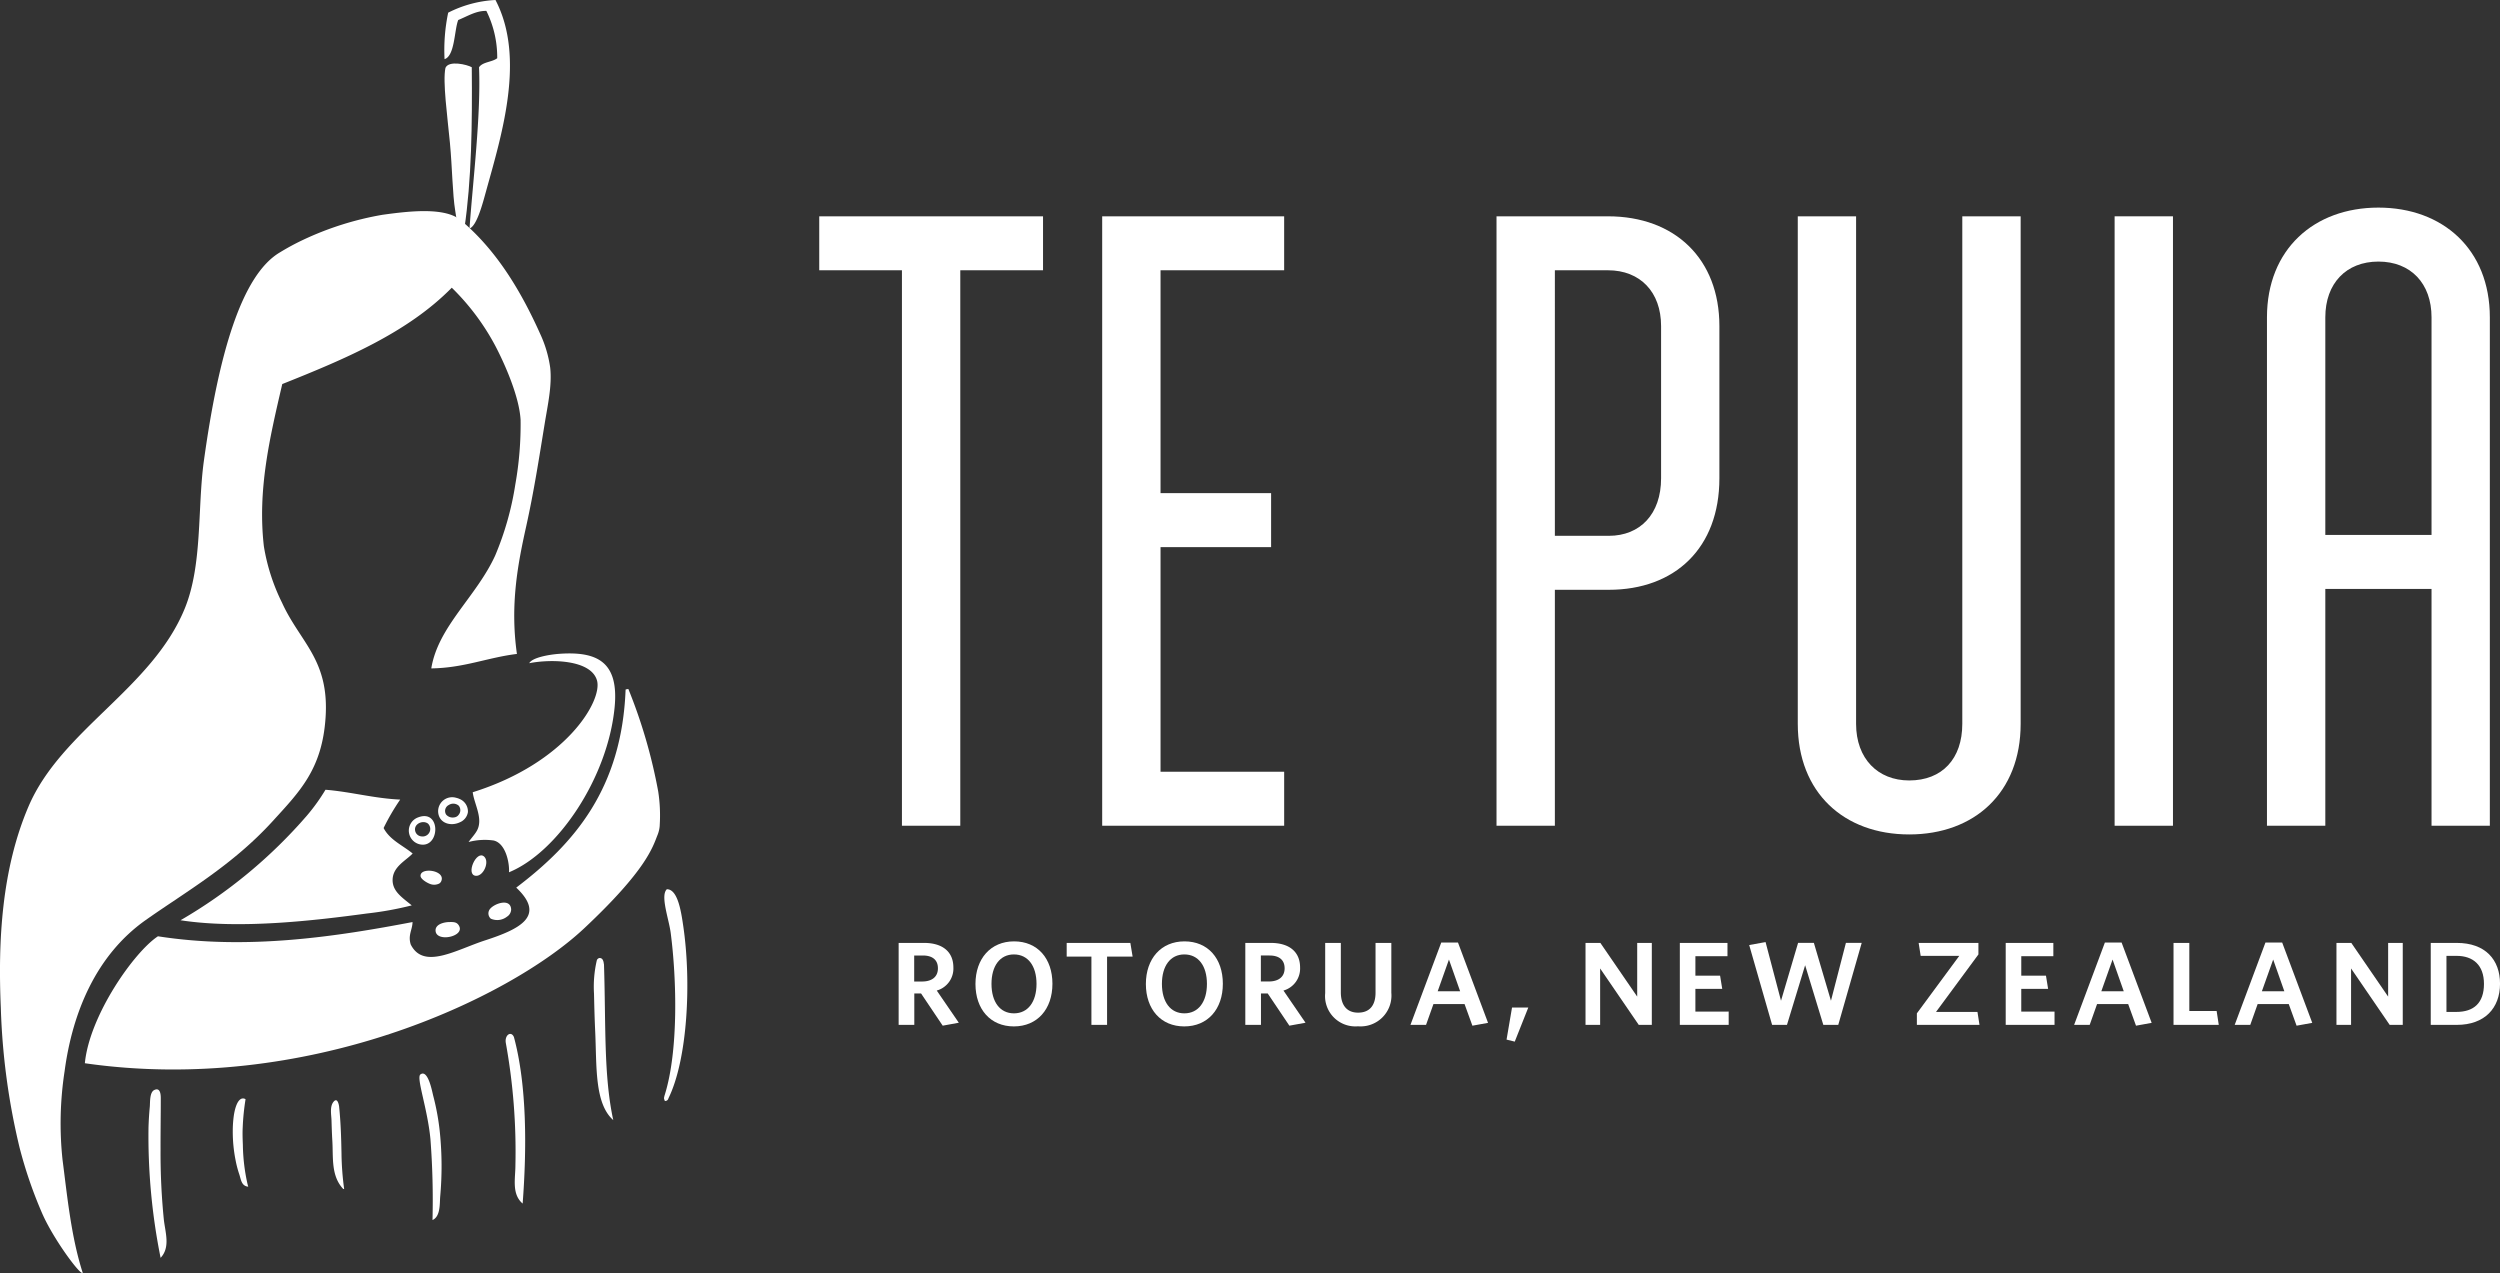 <svg xmlns="http://www.w3.org/2000/svg" width="351.321" height="178.89" viewBox="0 0 351.321 178.89">
  <rect x="0" y="0" width="351.321" height="178.89" fill="#333333" stroke="none"/>
  <g id="tepuia-logo-white" transform="translate(0 0)">
    <g id="Group_6" data-name="Group 6" transform="translate(0 -0.001)">
      <path id="Path_6" data-name="Path 6" d="M20.469,118.577c5.617-3.97,12.168-7.666,17.843-13.893,3.82-4.193,6.963-7.32,7.441-14.583.538-8.155-3.573-10.528-6.124-16.135a27.884,27.884,0,0,1-2.551-7.939c-.9-7.947.829-15.219,2.587-22.779,8.905-3.547,17.65-7.254,23.823-13.54a33.209,33.209,0,0,1,6.134,8.2c1.374,2.631,3.363,7.157,3.536,10.4a48.162,48.162,0,0,1-.743,9.059,42.18,42.18,0,0,1-2.828,9.98c-2.655,5.8-8.028,9.967-8.978,15.86,4.62-.069,7.86-1.519,12.034-2.034-.989-6.965.154-12.749,1.3-17.917,1.1-4.974,1.8-9.522,2.6-14.432.423-2.6,1.05-5.386.777-7.871a16.842,16.842,0,0,0-1.4-4.738c-2.871-6.4-6.3-11.891-11.145-15.976-2.2-1.853-7.047-1.33-11.006-.78A43.3,43.3,0,0,0,42.5,23.028a33.875,33.875,0,0,0-3.153,1.71c-5.4,3.174-8.631,14.322-10.7,29.338-.915,6.641-.171,14.582-2.687,20.724C21.349,86.059,8.619,91.842,4.014,102.593.25,111.379-.3,121.46.116,130.891a95.869,95.869,0,0,0,2.627,19.628,61.72,61.72,0,0,0,3.195,9.3c1.572,3.6,5.428,8.8,5.686,8.319-1.629-5.046-2.173-10.78-2.841-15.92a48.442,48.442,0,0,1,.294-12.4C10.174,131.582,13.494,123.508,20.469,118.577Z" transform="translate(0 10.724)" fill="#fff" fill-rule="evenodd"/>
      <path id="Path_7" data-name="Path 7" d="M38.68,8.313c1.453-.451,1.367-4.095,1.921-5.5,1.32-.538,2.514-1.317,3.956-1.28a14.7,14.7,0,0,1,1.525,6.646c-.714.562-2.047.506-2.556,1.275.278,6.743-.852,15.852-1.34,22.661,1.052-.37,1.887-3.654,2.348-5.321C46.716,18.918,50.077,8.12,45.837,0A16.473,16.473,0,0,0,39.19,1.781,25.67,25.67,0,0,0,38.68,8.313Z" transform="translate(23.792 0.001)" fill="#fff" fill-rule="evenodd"/>
      <path id="Path_8" data-name="Path 8" d="M38.787,6.137c-.407,1.9.278,6.827.627,10.519.336,3.568.356,7.165.748,9.576.175,1.071.179,1.87,1.275,2.556,1.029-6.9,1.123-14.735,1.049-22.741C41.846,5.679,39.263,5.038,38.787,6.137Z" transform="translate(23.811 3.403)" fill="#fff" fill-rule="evenodd"/>
      <path id="Path_9" data-name="Path 9" d="M41.333,76.695c.212,1.681,1.517,3.729.587,5.407-.3.546-.808,1.065-1.168,1.587a8.856,8.856,0,0,1,3.519-.212c1.7.385,2.246,3.161,2.16,4.466,6.85-2.813,13.906-13.3,14.847-23.235.591-6.252-2.358-7.827-7.677-7.472-1.585.107-3.914.538-4.326,1.325,3.094-.608,8.718-.491,9.526,2.443C59.583,63.84,54.462,72.585,41.333,76.695Z" transform="translate(25.098 34.638)" fill="#fff" fill-rule="evenodd"/>
      <path id="Path_10" data-name="Path 10" d="M48.323,78.046c-1.4-1.154-3.216-1.9-4.083-3.582a31.236,31.236,0,0,1,2.332-3.995c-3.671-.166-6.952-1.1-10.5-1.382a26.882,26.882,0,0,1-2.56,3.574A69.606,69.606,0,0,1,15.7,87.426c8.4,1.294,19,.021,26.228-.955a46.258,46.258,0,0,0,6.268-1.136c-1.378-1.133-2.786-2.01-2.686-3.715C45.611,79.862,47.39,79.03,48.323,78.046Z" transform="translate(9.667 41.897)" fill="#fff" fill-rule="evenodd"/>
      <path id="Path_11" data-name="Path 11" d="M42.291,71.789a1.9,1.9,0,0,0-1.2-1.86,2.349,2.349,0,0,0-.465-.155,1.974,1.974,0,0,0-2.519,2.007c.121,1.582,1.777,2.054,3.061,1.433A1.844,1.844,0,0,0,42.291,71.789Zm-1.285.355a.9.9,0,0,1-.685.393,1.2,1.2,0,0,1-1.089-.4.936.936,0,0,1,.38-1.353A1.155,1.155,0,0,1,41,70.89,1,1,0,0,1,41.006,72.144Z" transform="translate(23.465 42.337)" fill="#fff" fill-rule="evenodd"/>
      <path id="Path_12" data-name="Path 12" d="M37.635,75.371c2.348-.137,2.27-5-.763-3.835A1.977,1.977,0,0,0,37.635,75.371Zm.606-2.973a1.046,1.046,0,0,1-.071,1.592,1.074,1.074,0,0,1-.85.217,1.008,1.008,0,0,1-.284-.073.972.972,0,0,1-.583-.716C36.252,72.451,37.516,71.876,38.241,72.4Z" transform="translate(21.888 43.33)" fill="#fff" fill-rule="evenodd"/>
      <path id="Path_13" data-name="Path 13" d="M41.638,77.66c1.049.052,1.92-1.949,1.163-2.682l-.016-.015C41.7,73.959,40.108,77.584,41.638,77.66Z" transform="translate(25.255 45.418)" fill="#fff" fill-rule="evenodd"/>
      <path id="Path_14" data-name="Path 14" d="M37.86,77.968a1.6,1.6,0,0,0,1.343-.039.753.753,0,0,0,.3-.375c.569-1.506-2.965-1.954-2.93-.7C36.587,77.32,37.495,77.827,37.86,77.968Z" transform="translate(22.524 46.233)" fill="#fff" fill-rule="evenodd"/>
      <path id="Path_15" data-name="Path 15" d="M42.693,79.814a.988.988,0,0,0,.12,1.362,2.22,2.22,0,0,0,2.274-.286,1.228,1.228,0,0,0,.583-1C45.613,78.248,43.339,79.009,42.693,79.814Z" transform="translate(26.162 47.927)" fill="#fff" fill-rule="evenodd"/>
      <path id="Path_16" data-name="Path 16" d="M41.285,81.43a1.063,1.063,0,0,0-.231-.472c-.3-.373-.769-.344-1.205-.343-.734,0-2.12.3-1.957,1.327C38.117,83.372,41.516,82.739,41.285,81.43Z" transform="translate(23.329 48.959)" fill="#fff" fill-rule="evenodd"/>
      <path id="Path_17" data-name="Path 17" d="M77.542,94.011c8.718-8.183,9.615-11.36,10.311-13.113.011-.026.021-.052.031-.076.029-.076.055-.147.078-.22a.168.168,0,0,0,.01-.026.187.187,0,0,1,.006-.026,4.158,4.158,0,0,0,.186-.965.329.329,0,0,0,0-.061,22.091,22.091,0,0,0-.213-4.759,73.775,73.775,0,0,0-4.193-14.393,1.509,1.509,0,0,0-.389.078C82.842,74.335,76.19,82.079,68,88.284c4.235,3.985.512,5.824-4.352,7.406-4.1,1.333-8.666,4.182-10.471.59-.419-1.314.233-2.07.252-3.157-10.618,2.026-23.164,3.975-35.776,2C14.3,97.32,8.026,106.256,7.38,112.963,38.512,117.438,67.052,103.858,77.542,94.011Z" transform="translate(4.545 36.453)" fill="#fff" fill-rule="evenodd"/>
      <g id="Group_5" data-name="Group 5" transform="translate(20.838 124.963)">
        <g id="Group_3" data-name="Group 3" transform="translate(38.1 25.906)">
          <path id="Path_18" data-name="Path 18" d="M38.315,114.531c1.134-.5,1-2.3,1.081-3.3a47.08,47.08,0,0,0-.036-8.9,33.791,33.791,0,0,0-.944-5.26c-.139-.532-.726-3.793-1.8-3-.612.451.994,4.736,1.409,9.093A112,112,0,0,1,38.315,114.531Z" transform="translate(-36.474 -93.949)" fill="#fff" fill-rule="evenodd"/>
        </g>
        <path id="Path_19" data-name="Path 19" d="M46.364,114.341c.583-7.624.619-16.555-1.223-23.392-.393-.934-1.346-.294-1.138.844a85.716,85.716,0,0,1,1.344,17.195C45.346,110.82,44.8,113,46.364,114.341Z" transform="translate(6.245 -70.167)" fill="#fff" fill-rule="evenodd"/>
        <path id="Path_20" data-name="Path 20" d="M58.691,84.09c-.259-2.009-1.5-5.294-.543-6.173,1.535,0,2,3.127,2.293,5.113,1.175,7.942.62,18.791-2.073,24.272a.464.464,0,0,1-.519.368c-.036-.3-.213-.17.008-.879C59.781,100.6,59.533,90.628,58.691,84.09Z" transform="translate(14.729 -77.917)" fill="#fff" fill-rule="evenodd"/>
        <path id="Path_21" data-name="Path 21" d="M53.067,84.867c0-.081-.024-.16-.036-.241a1.232,1.232,0,0,0-.162-.507.467.467,0,0,0-.467-.213.491.491,0,0,0-.339.3,16.3,16.3,0,0,0-.4,4.7c.04,1.76.082,3.518.165,5.276.231,4.891-.118,10.156,2.54,12.494C53.007,100.423,53.337,93.2,53.067,84.867Z" transform="translate(10.974 -74.234)" fill="#fff" fill-rule="evenodd"/>
        <path id="Path_22" data-name="Path 22" d="M29.871,96.849c-.1-.4-.32-.863-.727-.364-.559.687-.309,1.824-.286,2.589.029.97.06,1.939.118,2.907.142,2.319-.208,4.906,1.524,6.746l.139.026a40.184,40.184,0,0,1-.375-4.98c-.04-2.2-.108-4.408-.333-6.6A2.645,2.645,0,0,0,29.871,96.849Z" transform="translate(-3.111 -66.614)" fill="#fff" fill-rule="evenodd"/>
        <g id="Group_4" data-name="Group 4" transform="translate(11.868 29.4)">
          <path id="Path_23" data-name="Path 23" d="M22.312,108.12c.032.129.068.26.105.388a1.041,1.041,0,0,1-.587-.218c-.428-.344-.506-1.052-.68-1.543a14.591,14.591,0,0,1-.506-1.937,20.4,20.4,0,0,1-.4-4.061,15.723,15.723,0,0,1,.15-2.24c.1-.656.365-1.981,1.007-2.329a.613.613,0,0,1,.64.045,33.05,33.05,0,0,0-.4,3.969c-.044.821-.011,1.647.023,2.467A26.623,26.623,0,0,0,22.312,108.12Z" transform="translate(-20.24 -96.111)" fill="#fff" fill-rule="evenodd"/>
        </g>
        <path id="Path_24" data-name="Path 24" d="M14.627,119a86.64,86.64,0,0,1-1.7-18.328c.031-.958.087-1.916.179-2.871.06-.625-.048-2.047.624-2.38.842-.417.921.606.921,1.12,0,.834,0,1.668-.01,2.5-.011,1.616-.026,3.23-.021,4.846a93.555,93.555,0,0,0,.456,9.681C15.268,115.39,16.038,117.5,14.627,119Z" transform="translate(-12.896 -67.199)" fill="#fff" fill-rule="evenodd"/>
      </g>
    </g>
    <g id="Group_7" data-name="Group 7" transform="translate(115.127 29.174)">
      <path id="Path_25" data-name="Path 25" d="M72.4,19h31.442v7.585H92.215v78.058h-8.2V26.584H72.394V19Z" transform="translate(-72.394 -17.776)" fill="#fff"/>
      <path id="Path_26" data-name="Path 26" d="M97,19h25.572v7.585H105.2V57.9h15.538V65.49H105.2V97.055h17.374v7.585H97Z" transform="translate(-57.239 -17.776)" fill="#fff"/>
      <path id="Path_27" data-name="Path 27" d="M139.492,71.485v33.157h-8.2V19h15.66c9.421,0,15.66,5.995,15.66,15.416V55.825c0,9.787-6.239,15.66-15.538,15.66Zm7.585-7.585c4.4,0,7.341-3.059,7.341-8.075V34.415c0-4.772-2.936-7.831-7.462-7.831h-7.464V63.9h7.585Z" transform="translate(-36.116 -17.776)" fill="#fff"/>
      <path id="Path_28" data-name="Path 28" d="M165.688,19V90.326c0,4.893,3.061,7.952,7.464,7.952,4.649,0,7.462-3.059,7.462-7.952V19h8.2V90.326c0,9.665-6.486,15.538-15.66,15.538s-15.66-5.872-15.66-15.538V19Z" transform="translate(-19.982 -17.776)" fill="#fff"/>
      <path id="Path_29" data-name="Path 29" d="M193.246,104.642h-8.2V19h8.2Z" transform="translate(-3.01 -17.776)" fill="#fff"/>
      <path id="Path_30" data-name="Path 30" d="M221.421,105.108V71.828H206.495v33.278h-8.2V33.658c0-9.543,6.606-15.416,15.66-15.416s15.66,5.872,15.66,15.416v71.45ZM206.495,64.243h14.926V33.658c0-4.772-2.936-7.831-7.462-7.831s-7.464,3.059-7.464,7.831Z" transform="translate(5.151 -18.242)" fill="#fff"/>
    </g>
    <g id="Group_9" data-name="Group 9" transform="translate(126.282 132.289)">
      <g id="Group_8" data-name="Group 8">
        <path id="Path_31" data-name="Path 31" d="M85.491,94.1l-3.038-4.523H81.5v4.407H79.3V82.47H82.87c2.571,0,4.122,1.218,4.122,3.456a3.21,3.21,0,0,1-2.337,3.238l3.1,4.523ZM82.7,84.239H81.485v3.655H82.6c1.369,0,2.22-.651,2.22-1.852C84.823,84.891,84.088,84.239,82.7,84.239Z" transform="translate(-79.297 -82.253)" fill="#fff"/>
        <path id="Path_32" data-name="Path 32" d="M91.372,94.287c-3.272,0-5.392-2.4-5.392-5.959s2.136-5.992,5.425-5.992c3.3,0,5.391,2.4,5.391,5.959S94.677,94.287,91.372,94.287Zm.016-10.116c-1.97,0-3.156,1.619-3.156,4.14s1.184,4.14,3.156,4.14,3.172-1.619,3.172-4.14S93.358,84.172,91.388,84.172Z" transform="translate(-75.181 -82.336)" fill="#fff"/>
        <path id="Path_33" data-name="Path 33" d="M99.588,84.39v9.6h-2.2v-9.6H93.913V82.47h8.947l.317,1.92Z" transform="translate(-70.295 -82.253)" fill="#fff"/>
        <path id="Path_34" data-name="Path 34" d="M106.192,94.287c-3.272,0-5.392-2.4-5.392-5.959s2.136-5.992,5.425-5.992c3.3,0,5.391,2.4,5.391,5.959S109.5,94.287,106.192,94.287Zm.018-10.116c-1.97,0-3.156,1.619-3.156,4.14s1.184,4.14,3.156,4.14,3.17-1.619,3.17-4.14S108.178,84.172,106.21,84.172Z" transform="translate(-66.053 -82.336)" fill="#fff"/>
        <path id="Path_35" data-name="Path 35" d="M115.639,94.1l-3.04-4.523h-.95v4.407h-2.2V82.47h3.573c2.571,0,4.124,1.218,4.124,3.456a3.212,3.212,0,0,1-2.337,3.238l3.1,4.523Zm-2.787-9.865h-1.218v3.655h1.118c1.369,0,2.22-.651,2.22-1.852C114.971,84.891,114.236,84.239,112.851,84.239Z" transform="translate(-60.729 -82.253)" fill="#fff"/>
        <path id="Path_36" data-name="Path 36" d="M121,94.188a4.261,4.261,0,0,1-4.608-4.657V82.47h2.2v6.944c0,1.753.8,2.855,2.421,2.855,1.637,0,2.455-1.036,2.455-2.8v-7h2.22v7.011A4.337,4.337,0,0,1,121,94.188Z" transform="translate(-56.448 -82.253)" fill="#fff"/>
        <path id="Path_37" data-name="Path 37" d="M128.136,82.439h2.353l4.224,11.284-2.2.4-1.1-3.038h-4.373L126,94.007H123.81Zm-.5,6.845h3.154l-1.571-4.457Z" transform="translate(-51.882 -82.273)" fill="#fff"/>
        <path id="Path_38" data-name="Path 38" d="M133.319,92.881l-1.152-.284.769-4.507h2.286Z" transform="translate(-46.735 -78.792)" fill="#fff"/>
        <path id="Path_39" data-name="Path 39" d="M146.513,93.988l-5.425-7.929v7.929h-2.054V82.47h2.086l5.176,7.545V82.47h2.054V93.988Z" transform="translate(-42.505 -82.253)" fill="#fff"/>
        <path id="Path_40" data-name="Path 40" d="M147.236,93.988V82.47h6.695v1.87h-4.507v2.737h3.471l.3,1.853h-3.773v3.188H154.1v1.87Z" transform="translate(-37.454 -82.253)" fill="#fff"/>
        <path id="Path_41" data-name="Path 41" d="M165.785,94.032h-2.1l-2.555-8.38-2.553,8.38h-2.088l-3.22-11.218,2.3-.417,2.17,8.246,2.4-8.13h2.22l2.4,8.13,2.1-8.13h2.22Z" transform="translate(-33.739 -82.298)" fill="#fff"/>
        <path id="Path_42" data-name="Path 42" d="M167.85,93.988V92.369l5.959-8.079h-5.425l-.284-1.82h8.4v1.619l-5.959,8.079h5.824l.284,1.82Z" transform="translate(-24.757 -82.253)" fill="#fff"/>
        <path id="Path_43" data-name="Path 43" d="M175.576,93.988V82.47h6.695v1.87h-4.507v2.737h3.471l.3,1.853h-3.773v3.188h4.675v1.87Z" transform="translate(-19.999 -82.253)" fill="#fff"/>
        <path id="Path_44" data-name="Path 44" d="M185.85,82.439H188.2l4.224,11.284-2.2.4-1.1-3.038h-4.373l-1.036,2.922h-2.188Zm-.5,6.845H188.5l-1.571-4.457Z" transform="translate(-16.336 -82.273)" fill="#fff"/>
        <path id="Path_45" data-name="Path 45" d="M190.17,93.988V82.47h2.22v9.564h3.839l.3,1.952h-6.36Z" transform="translate(-11.011 -82.253)" fill="#fff"/>
        <path id="Path_46" data-name="Path 46" d="M199.813,82.439h2.353l4.224,11.284-2.2.4-1.1-3.038h-4.373l-1.036,2.922h-2.188Zm-.5,6.845h3.154L200.9,84.827Z" transform="translate(-7.736 -82.273)" fill="#fff"/>
        <path id="Path_47" data-name="Path 47" d="M211.818,93.988l-5.425-7.929v7.929H204.34V82.47h2.086l5.176,7.545V82.47h2.054V93.988Z" transform="translate(-2.283 -82.253)" fill="#fff"/>
        <path id="Path_48" data-name="Path 48" d="M216.2,93.988H212.54V82.47H216.2c4.006,0,6.076,2.354,6.076,5.743C222.271,91.635,220.119,93.988,216.2,93.988Zm-.018-9.7h-1.435v7.879h1.4c2.421,0,3.872-1.236,3.872-3.94C220.018,85.576,218.483,84.29,216.179,84.29Z" transform="translate(2.767 -82.253)" fill="#fff"/>
      </g>
    </g>
  </g>
</svg>
